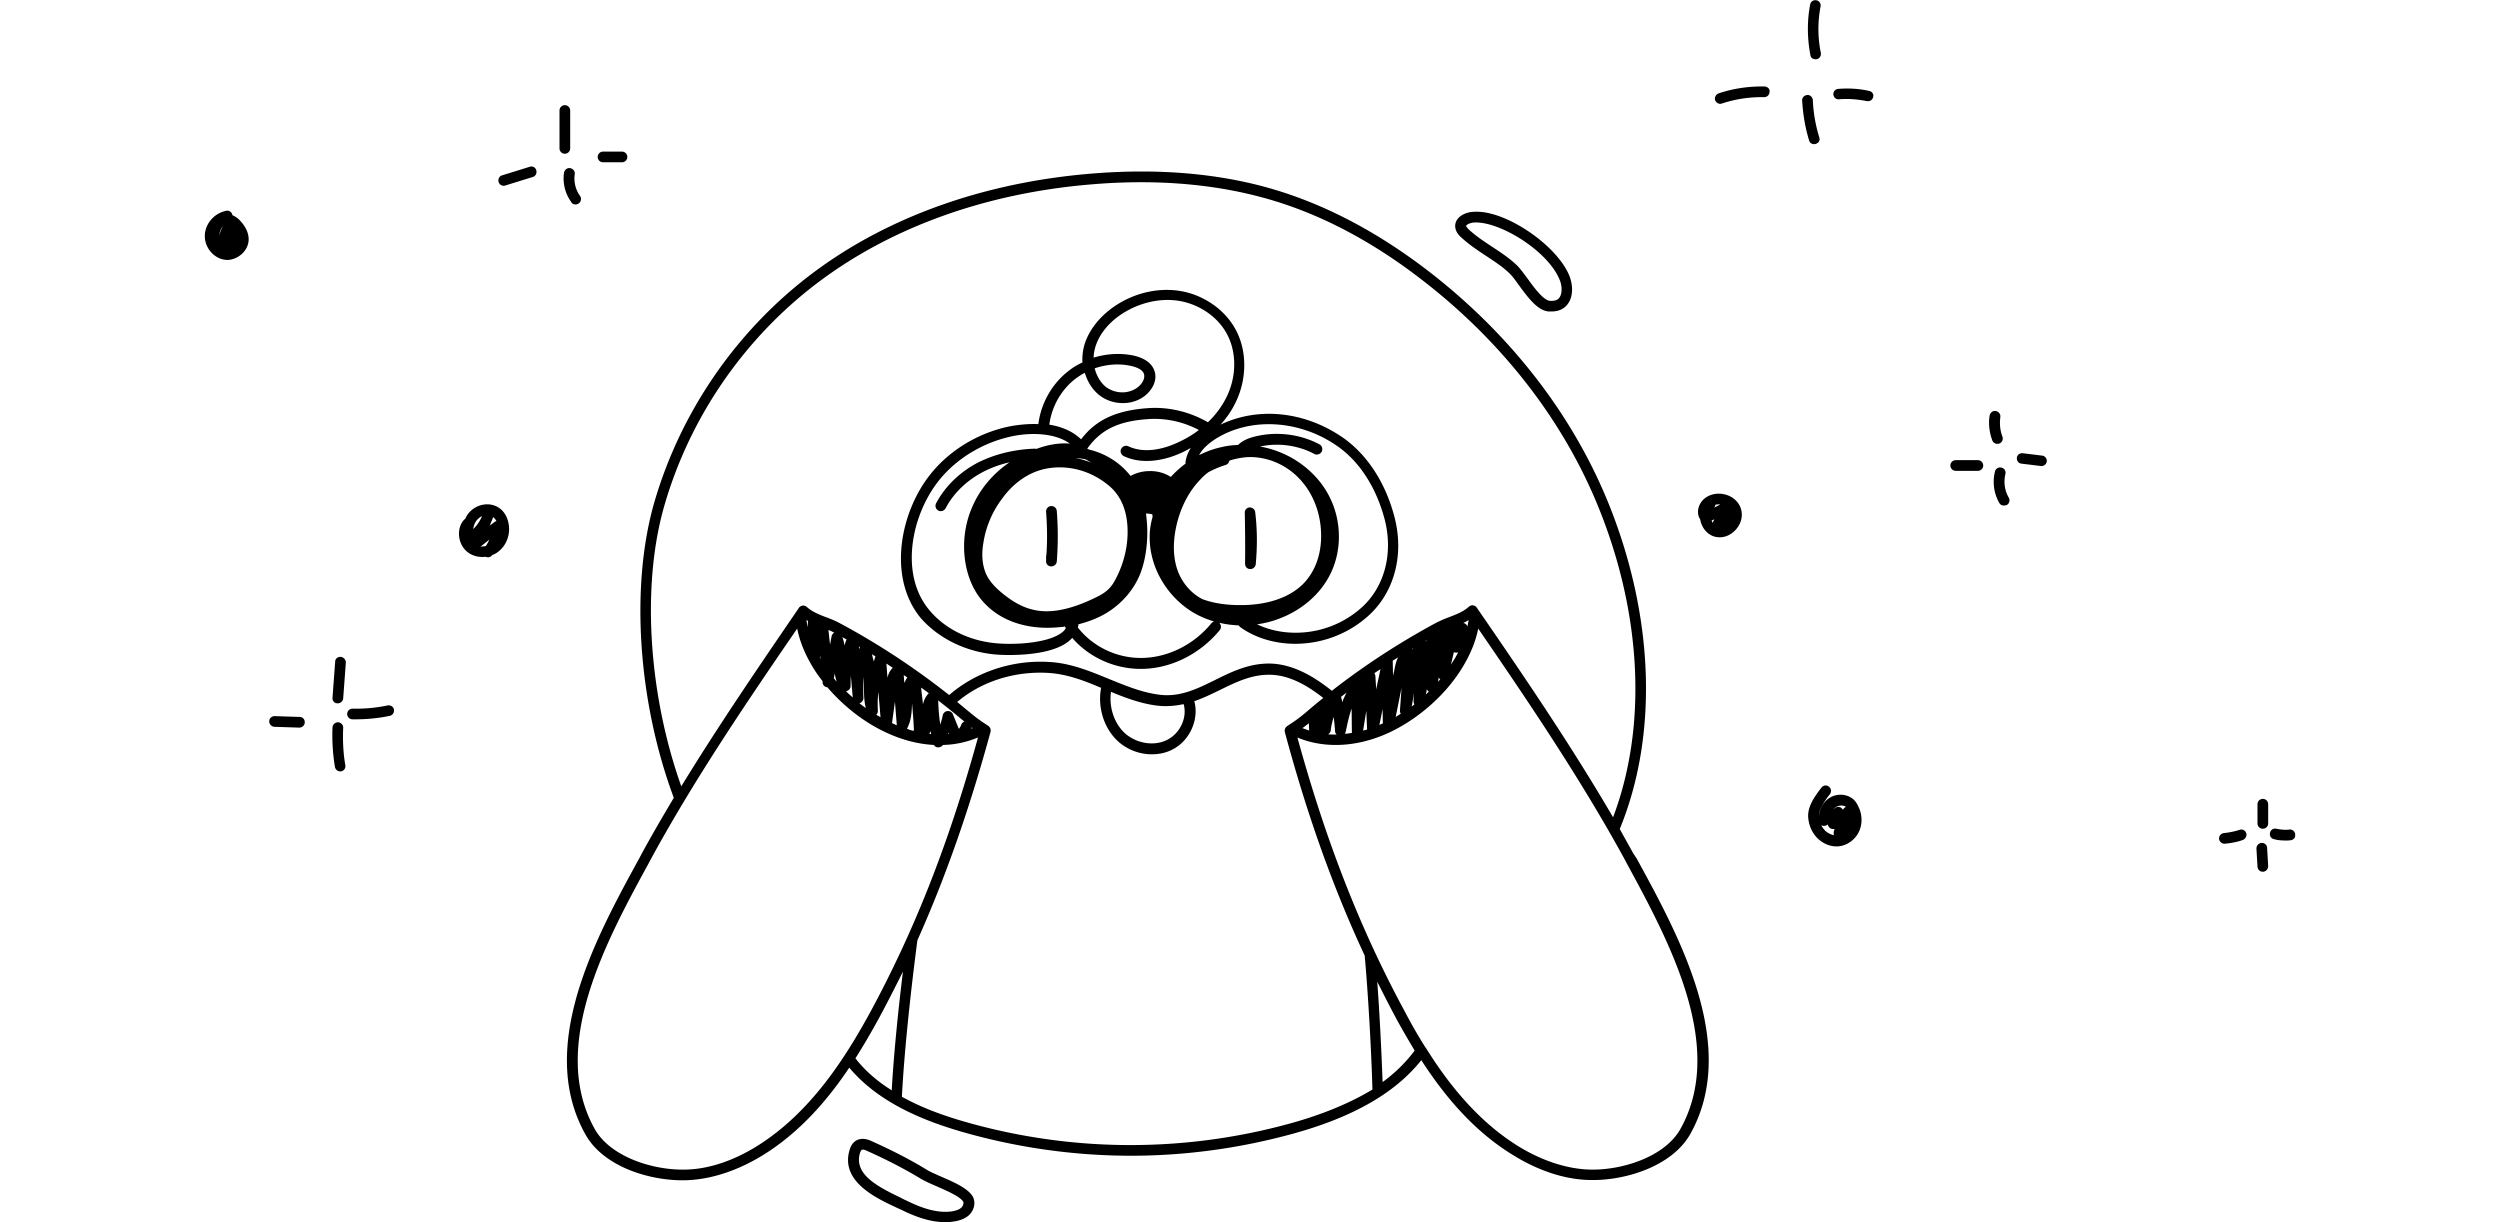 <svg width="1135" height="555" fill="none" xmlns="http://www.w3.org/2000/svg"><g clip-path="url(#a)" fill="#000"><path d="M565.257 255.93c0 1.333.97 2.424 2.304 2.424h.121c1.212 0 2.304-.97 2.425-2.182.727-7.876.727-15.753-.243-23.629-.121-1.333-1.333-2.182-2.546-2.182-1.334.122-2.304 1.212-2.182 2.545.121 6.059.242 15.632.121 23.024zM477.232 257.142c1.333 0 2.424-.97 2.546-2.181a146.02 146.02 0 0 0 0-23.024c-.122-1.333-1.334-2.303-2.668-2.182-1.333.122-2.303 1.333-2.182 2.666.485 6.544.606 13.088.121 19.631-.121.243-.121.606-.121.849v1.817c-.121 1.333.97 2.424 2.304 2.424z"/><path d="M451.891 297.131c.121 0 2.546.242 6.184.242 8.244 0 22.309-.969 28.493-7.513.121-.121.121-.242.242-.242 7.517 8.725 19.036 14.057 31.039 14.057h.122c13.458 0 26.795-6.665 35.767-17.571.849-.97.728-2.545-.242-3.393 2.91.727 5.941 1.09 8.851 1.212.121.242.364.363.485.605 6.547 4.848 15.52 7.756 25.219 7.756 10.912 0 22.673-3.636 32.373-11.997 12.367-10.542 17.217-27.871 12.731-45.321-4.001-15.632-12.367-28.477-23.401-36.232-17.338-11.997-38.435-14.178-55.652-5.938 2.789-3.03 5.092-6.423 6.79-9.937 5.214-10.542 5.335-23.145.364-32.718-4.729-9.21-14.307-15.996-24.856-17.935-10.063-1.817-20.976.606-29.948 6.544-7.275 4.847-12.367 11.391-14.307 18.419a25.557 25.557 0 0 0-.728 7.392c-2.061.97-4.001 2.06-5.698 3.393-7.881 5.817-13.095 14.905-14.307 24.6-5.214-.243-9.821.484-12.125.848-14.186 2.666-27.523 10.421-36.495 21.448-14.186 17.329-20.006 47.381-4.729 65.801 8.124 9.209 20.37 15.268 33.828 16.48zm98.089-14.178c-8.003 9.816-20.006 15.753-32.009 15.753h-.122c-11.154 0-21.945-5.332-28.493-13.814.122-.485.243-.969.243-1.454 4.728-1.212 9.093-2.909 12.852-5.211 6.911-4.241 12.246-10.421 15.156-17.571 1.697-4.362 2.788-9.331 3.152-15.268.243-3.515.121-7.756-.485-12.24.97 0 1.94.122 2.91.364 0 .364 0 .727.121 1.091-.97 3.271-1.455 6.664-1.333 10.179.242 13.329 8.123 26.417 20.005 33.445 2.91 1.697 6.184 3.03 9.458 3.999-.485-.121-.97.242-1.455.727zm-14.792-82.28c-4.972 2.423-14.671 5.816-22.916 1.938-1.213-.606-2.667 0-3.274 1.212-.606 1.212 0 2.666 1.213 3.272 3.152 1.454 6.547 2.181 10.306 2.181 5.213 0 10.912-1.333 16.732-4.12a86.522 86.522 0 0 0 3.395-1.818c-1.334 2.061-2.061 4.121-2.425 6.302v.848c-2.425 1.818-4.729 3.878-6.669 6.059-2.788-1.818-6.183-2.787-9.821-2.666-3.031 0-5.941.848-8.487 2.181-4.607-5.938-11.276-10.179-18.915-11.996l-.727-.364c6.183-8.725 14.307-12.603 28.008-13.451 7.639-.485 15.641 1.212 22.673 4.968-2.667 2.061-5.698 3.878-9.093 5.454zm-68.99 15.389c4.607-2.666 9.7-3.877 14.913-3.877 7.639 0 15.399 2.665 21.946 7.997 10.306 8.119 9.215 22.297 8.366 27.993-.849 5.332-2.667 10.663-5.213 15.268-2.668 4.969-5.82 6.544-12.004 9.331-10.185 4.484-18.672 5.817-25.825 3.878-4.244-1.091-8.488-3.393-12.974-7.029-3.759-3.029-6.062-5.695-7.517-8.603-1.819-3.878-2.425-8.725-1.455-14.421a44.391 44.391 0 0 1 8.366-19.994c3.274-4.605 7.153-8.119 11.397-10.543zm123.429.97c5.82 5.937 9.458 14.299 10.064 23.387.727 10.058-2.304 19.147-8.487 25.084-8.003 7.635-20.006 9.331-28.615 9.21-4.971 0-11.033-.606-16.61-2.666-5.093-2.545-9.336-7.392-11.398-13.209-2.061-5.937-2.182-12.966-.363-20.721 1.94-8.119 5.698-15.269 10.791-20.479a23.312 23.312 0 0 1 3.637-3.272c2.425-1.333 5.092-2.424 7.76-3.272.97-.242 1.576-1.091 1.697-1.939 2.546-.848 5.093-1.333 7.639-1.575 8.608-.606 17.581 2.908 23.885 9.452zm-77.476 5.937c.121.122.121.243.242.485-.121-.242-.121-.363-.242-.485zm-23.28-15.026c1.334.121 2.668.364 4.001.606.849.485 1.698.97 2.425 1.454a42.772 42.772 0 0 0-7.396-2.181c.364.121.607.121.97.121zm-42.194 22.661c.243-.606.607-1.091.849-1.576-.364.485-.606 1.091-.849 1.576zm1.092-2.06c.363-.606.727-1.212 1.091-1.697-.364.485-.728 1.091-1.091 1.697zm159.318-26.054c10.185 7.029 17.823 19.025 21.582 33.446 4.001 15.632-.242 31.143-11.155 40.473-14.671 12.603-34.07 13.209-46.801 7.029 3.516-.485 6.911-1.333 10.306-2.666 9.457-3.636 17.217-10.058 21.824-18.056 6.911-11.875 6.669-27.507-.606-39.625-6.305-10.543-17.581-18.177-30.19-20.358 8.244-1.818 17.217-.606 24.734 3.393.364.242.728.242 1.091.242.849 0 1.698-.485 2.183-1.333.606-1.212.121-2.666-.97-3.272-9.094-4.847-20.127-6.059-30.069-3.393-2.183.606-4.85 1.575-6.912 3.635-2.546.122-4.971.364-7.396.97-3.637.727-7.032 2.06-10.306 3.635 1.577-3.029 4.608-5.453 7.154-7.149 15.883-10.179 38.314-8.968 55.531 3.029zm-118.337-30.9c1.212-.849 2.425-1.697 3.759-2.303 1.212 3.999 3.395 7.634 6.668 10.179 3.516 2.787 8.366 3.999 12.974 3.393 4.243-.606 7.881-2.666 10.184-5.816 1.94-2.545 2.668-5.575 1.94-8.119-.97-3.757-4.364-6.302-9.699-7.513-5.941-1.212-12.246-.849-18.066.969 0-1.454.242-2.787.606-4.241 1.576-5.938 5.941-11.512 12.246-15.632 8.002-5.211 17.702-7.392 26.432-5.817 9.215 1.696 17.459 7.513 21.461 15.39 4.243 8.24 4.122 19.146-.485 28.356-2.062 4.12-4.85 7.876-8.366 11.269-8.245-4.726-17.703-7.028-26.917-6.422-14.429.969-23.765 5.089-30.676 14.178-4.001-3.878-9.215-5.817-14.428-6.665 1.091-8.361 5.577-16.238 12.367-21.206zm8.245-4.363c5.335-1.818 11.033-2.302 16.489-1.091 1.577.364 5.335 1.333 5.942 3.878.242 1.212-.122 2.666-1.213 4.12-1.576 2.06-4.001 3.393-6.911 3.878a12.593 12.593 0 0 1-9.336-2.424c-2.425-2.06-4.122-4.968-4.971-8.361zm-70.323 50.411c8.244-10.058 20.612-17.208 33.706-19.753 8.366-1.575 18.794-1.211 25.341 3.515-4.608-.364-9.579.363-14.914 2.302-.121 0-.242.121-.363.121-.243-.121-.485-.121-.849-.121-9.457.364-18.066 2.545-25.583 6.301-8.366 4.363-15.035 10.906-19.036 18.541a2.429 2.429 0 0 0 1.091 3.272c.364.242.728.242 1.092.242.848 0 1.697-.485 2.182-1.333 3.516-6.786 9.579-12.603 16.975-16.48 3.758-1.939 7.759-3.393 12.003-4.363-7.396 5.09-13.216 11.876-16.732 19.873-6.184 13.573-4.85 30.659 3.031 41.323 6.669 8.967 17.702 13.935 30.918 13.935a56.69 56.69 0 0 0 6.305-.363c.485 0 1.091-.122 1.576-.243.121.243.364.606.485.848-.242.364-.485.606-.727.97-5.456 5.695-21.825 6.665-30.918 5.817-12.246-1.091-23.28-6.544-30.312-15.027-13.701-16.238-8.245-43.503 4.729-59.377z"/><path d="M741.55 387.531c-2.061-3.757-4.122-7.392-6.184-11.149 17.46-42.534 15.641-96.095-4.849-147.232-16.369-40.716-44.741-77.313-81.963-106.032-22.189-17.086-45.104-29.325-68.141-36.475-25.341-7.877-54.198-10.421-85.722-7.755-48.499 4.12-92.026 19.752-125.854 45.199-34.313 25.812-59.775 62.65-71.778 103.972-10.913 37.808-7.518 90.278 8.851 134.145-4.971 8.362-9.943 16.844-14.55 25.327l-1.091 2.06c-19.763 36.111-46.802 85.552-24.492 125.42 8.002 14.42 28.372 20.843 44.134 20.843h.485c11.64-.121 24.128-4.12 36.131-11.512 16.611-10.3 29.221-24.963 39.042-39.626 14.065 16.844 36.01 24.721 51.409 29.204 24.977 7.15 50.802 10.785 76.506 10.785 24.735 0 49.591-3.393 73.719-10.058 27.159-7.513 46.195-18.419 58.077-33.324 10.185 15.754 23.401 31.87 41.345 42.898 12.004 7.513 24.492 11.512 36.132 11.512h.485c15.641 0 36.01-6.544 44.134-20.843 22.309-39.868-4.729-89.309-24.492-125.42l-1.334-1.939zM301.666 229.392c11.64-40.231 36.495-76.222 70.081-101.427 33.1-24.842 75.779-40.231 123.429-44.23 30.918-2.666 59.169 0 83.903 7.634 22.431 6.907 44.861 18.904 66.565 35.748 36.495 28.113 64.382 64.104 80.386 103.972 19.521 48.592 21.704 99.245 6.305 139.961-19.157-32.839-40.739-64.467-61.836-95.125-.363-.606-.97-.97-1.697-1.091-.728-.121-1.334.121-1.94.606-2.546 2.302-5.456 3.393-8.609 4.605-1.94.727-4.001 1.575-6.183 2.666-16.611 8.967-32.494 19.267-47.408 30.9-7.153-5.695-17.096-12.239-28.372-12.36h-.242c-9.215 0-16.975 3.757-24.492 7.513-8.366 4.12-16.247 7.998-25.826 6.544-7.759-1.091-14.67-3.999-22.188-7.028-8.608-3.515-17.459-7.271-27.402-7.756-16.732-.969-33.221 4.605-45.225 15.026-15.641-12.36-32.373-23.387-49.832-32.718-2.061-1.091-4.123-1.939-6.184-2.666-3.152-1.212-6.183-2.424-8.608-4.605a2.24 2.24 0 0 0-1.94-.606c-.728.122-1.334.485-1.698 1.091-17.944 26.296-36.374 53.198-53.348 80.948-15.035-42.292-18.066-91.733-7.639-127.602zm330.762 77.433-.121-6.543v-.364c.848-.484 1.576-.969 2.424-1.454-.97 1.939-1.333 3.878-1.576 5.211l-.727 3.15zm-8.003.122c0-.485-.242-.97-.485-1.333.97-.606 1.819-1.212 2.789-1.818-.606 3.029-1.334 6.18-1.94 9.21l-.364-6.059zm-15.519 9.694c0-.121 0-.121-.121-.242.848-.606 1.697-1.333 2.546-1.939-.728 1.454-1.455 2.908-1.94 4.362-.121-.606-.243-1.454-.485-2.181zm-14.671 11.754.121 3.272c-.97-.363-2.061-.727-3.031-1.091.97-.727 1.819-1.454 2.91-2.181zm9.942 3.03c.243-2.06.728-3.999 1.334-5.938.242 2.181.485 4.241.606 6.422 0 .606.243 1.091.728 1.576-1.213 0-2.547 0-3.88-.121.727-.485 1.212-1.091 1.212-1.939zm6.79.727c.728-3.393 1.455-7.029 2.667-10.422l.122 11.028c-1.091.121-2.061.363-3.153.363.122-.242.243-.606.364-.969zm6.426-22.055s.121 0 0 0c.121 0 .121 0 0 0 0 .121 0 0 0 0zm2.91 12.603.364 8.482c-.606.243-1.213.364-1.819.485l1.455-8.967zm7.396-.727.121 6.422c-.485.243-1.091.485-1.576.727.485-2.423.97-4.726 1.455-7.149zm8.609-9.695-.728 10.301c0 .484.121 1.09.364 1.454-.728.485-1.576.969-2.304 1.454l2.668-13.209zm5.698 2.182c-.121 1.333-.242 2.666-.242 3.877 0 .485.121.97.364 1.455-.364.363-.849.605-1.213.969l1.091-6.301zm-.848-19.874c.121-.121.242-.121.485-.242-.122.121-.122.242-.243.485 0-.121-.121-.243-.242-.243.121 0 .121 0 0 0zm6.668 18.298c.121.485.485.849.849 1.091l-1.334 1.333.485-2.424zm-.606-21.933c.121-.121.242-.121.364-.242l-.122.605c0-.121-.121-.242-.242-.363zm5.941 16.602c.121.363.364.605.727.848a8.524 8.524 0 0 0-.97 1.212c.122-.728.122-1.455.243-2.06zm6.911-11.513c.243.122.606.243.849.243.364 0 .727 0 1.091-.121-.606 1.09-1.091 2.181-1.819 3.272-.485.727-.97 1.575-1.455 2.302l1.334-5.696zm6.184-11.633c-.364-.848-1.092-1.454-1.94-1.575a15.607 15.607 0 0 0 2.425-1.333c-.122.969-.364 1.939-.485 2.908zm-135.918 51.259c-5.941 3.272-14.186 2.06-19.642-2.787-4.85-4.484-7.275-11.754-6.305-18.783 6.426 2.666 13.216 5.211 20.369 6.18 4.487.606 8.609.243 12.61-.606 1.698 5.817-1.334 12.845-7.032 15.996zm-140.283-40.837-.121-1.333c.121.121.364.242.485.363a.928.928 0 0 0-.243.606c-.121 0-.121.243-.121.364zm-7.638-5.575c.606.364 1.333.728 1.939 1.091-.363.848-.727 1.818-1.091 2.666 0-1.212-.363-2.545-.848-3.757zm-15.763-4.483c-.242-1.091-.363-2.181-.485-3.272.243.121.485.242.728.485 0 .121-.121.363-.121.484 0 .728-.122 1.455-.122 2.303zm5.699 13.087.121 1.333c-.121-.121-.121-.363-.242-.485 0-.242 0-.484.121-.848zm3.759-11.875c.848.363 1.697.727 2.546 1.211h.121c-.606.364-1.091.97-1.212 1.576l-.728 3.877-.727-6.664zm2.91 19.752c.121 1.333.485 2.545.848 3.756-.485-.484-.848-1.09-1.333-1.575l.485-2.181zm5.456 7.998c.97-.364 1.697-1.212 1.697-2.303 0-1.454 0-3.029.121-4.605l.849 9.816c-1.091-.97-2.061-1.818-3.031-2.787 0 0 .242 0 .364-.121zm7.517 3.15c-.121-3.15-.121-6.301.243-9.573v2.545c0 3.878-.122 7.755.848 11.633l-2.91-2.181c1.092-.364 1.819-1.333 1.819-2.424zm3.88-19.873c.485.363.97.606 1.576.969-.242.727-.485 1.576-.727 2.303-.364-1.091-.607-2.181-.849-3.272zm2.91 17.207.97 11.391c-.606-.363-1.334-.727-1.94-1.09.485-.485.727-1.091.727-1.697-.121-2.908-.121-5.695.243-8.604zm3.637-12.966c.97.606 1.94 1.333 2.91 1.939-1.334 1.212-2.061 2.908-2.425 4.484l-.485-6.423zm3.88 17.329.849 10.664c-.728-.243-1.455-.606-2.183-.97l1.334-9.694zm4.001-12.118c.485.363 1.092.727 1.577 1.091-.485.848-.97 1.696-1.334 2.544l-.243-3.635zm1.455 24.357c1.94-3.514 2.183-7.513 2.304-11.391v-.242c.364 4.241.727 8.482.849 12.602-1.092-.121-2.183-.484-3.153-.969-.121.121 0 .121 0 0zm6.426-18.662c1.213.849 2.304 1.697 3.517 2.545-1.455 1.454-2.304 3.272-2.668 5.09-.242-2.545-.606-5.09-.849-7.635zm4.244 19.752c.121.485.243.849.243 1.333-.243 0-.485 0-.728-.121.121-.363.364-.848.485-1.212zm18.672-1.696c.121.121.364.242.485.363-.242.122-.364.122-.606.243v-.121c0-.243.121-.364.121-.485zm-4.729-1.091c-.242.727-.727 1.455-1.091 1.818v-.121l-2.667-6.544c-.364-.969-1.455-1.575-2.425-1.454-1.091.121-1.94.848-2.183 1.939-.242 1.454-.727 2.787-1.091 4.241-.606-3.635-.849-7.271-.97-11.027 3.638 2.908 7.396 5.816 10.912 8.846.364.242.607.485.97.727-.727.364-1.212.848-1.455 1.575zm-5.456 3.999h-.485c.122-.242.243-.363.243-.606v.122c.121.242.242.363.242.484zM343.86 520.222c-11.276 7.028-22.794 10.785-33.585 10.785h-.364c-14.792 0-33.101-6.302-39.89-18.42-20.976-37.444 5.334-85.552 24.491-120.694l1.092-2.06c19.763-36.232 43.285-70.89 66.322-104.456 1.091 5.453 3.273 11.027 6.547 16.601 1.455 2.545 3.153 4.969 4.971 7.271v.606c.121 1.212.97 2.06 2.183 2.181 7.275 8.483 16.489 15.753 26.31 20.358 7.396 3.514 14.914 5.453 22.067 5.817.364.606.97 1.09 1.819 1.09h.242c.849 0 1.577-.484 2.062-1.09 5.577-.121 10.912-1.333 15.883-3.393-13.095 47.623-28.736 87.491-49.105 125.057-11.034 20.115-26.674 45.078-51.045 60.347zm44.498-39.747c4.001-6.301 7.638-12.603 10.791-18.419 3.758-6.907 7.274-13.936 10.791-20.964-2.062 16.844-4.123 36.596-5.093 53.924-6.183-3.877-11.882-8.603-16.489-14.541zm197.39 29.568c-48.378 13.329-99.302 13.087-147.558-.727-8.487-2.424-18.914-5.938-28.735-11.391.97-18.419 3.395-42.898 7.032-71.011 12.852-28.72 23.643-59.62 33.222-94.641.242-.969-.122-2.06-.97-2.666l-.485-.363c-3.395-2.182-5.214-3.515-8.245-6.059-1.819-1.455-3.638-3.03-5.456-4.484 11.033-9.331 25.947-14.057 41.224-13.209 8.487.485 16.126 3.393 24.128 6.786-1.698 8.968 1.334 18.42 7.638 24.236 4.244 3.878 9.821 5.938 15.399 5.938 3.395 0 6.79-.727 9.821-2.424 7.638-4.12 11.639-13.693 9.457-21.691 3.88-1.333 7.639-3.15 11.397-4.968 7.396-3.635 14.307-7.028 22.431-7.028h.242c7.518 0 15.399 3.393 24.492 10.542-2.667 2.06-5.213 4.242-7.76 6.423-3.031 2.545-4.849 3.877-8.244 6.059l-.485.363c-.849.606-1.213 1.697-.97 2.666 10.184 37.808 21.945 70.769 36.253 101.427 1.576 17.45 3.031 43.382 3.516 60.832-10.064 6.059-22.431 11.27-37.344 15.39zm41.951-18.783c-.485-13.451-1.334-30.78-2.425-45.563 2.789 5.574 5.578 11.027 8.488 16.48 2.546 4.726 5.456 9.694 8.487 14.784-3.88 5.21-8.73 10.058-14.55 14.299zm135.191 21.327c-6.79 12.118-25.099 18.42-39.891 18.42h-.364c-10.79-.122-22.43-3.878-33.585-10.785-18.066-11.27-31.403-27.993-41.466-44.109-.122-.243-.243-.364-.364-.485-3.395-5.332-6.426-10.664-9.094-15.753-20.369-37.566-36.01-77.434-49.105-125.057 5.456 2.302 11.398 3.393 17.46 3.393 8.002 0 16.368-1.939 24.613-5.817 13.458-6.422 26.068-17.692 33.464-30.416 3.274-5.574 5.456-11.027 6.548-16.601 23.036 33.566 46.558 68.345 66.322 104.456l1.091 2.06c19.036 35.142 45.346 83.25 24.371 120.694zM663.346 107.728c3.516 3.272 7.517 5.938 11.397 8.483 4.001 2.666 7.76 5.089 10.912 8.24.97.969 2.425 2.908 3.88 4.968 4.001 5.453 8.487 11.633 13.58 11.997h1.212c4.122 0 6.305-1.818 7.517-3.514 2.789-3.878 2.062-9.452.485-13.088-2.788-6.543-9.699-13.935-18.55-19.873-9.336-6.18-18.551-9.452-25.462-8.725-4.001.364-8.003 2.909-7.639 6.907.243 2.06 1.455 3.515 2.668 4.605zm5.456-6.665c11.033-1.09 33.464 12.239 39.162 25.69 1.334 3.03 1.334 6.544 0 8.362-.848 1.211-2.303 1.575-4.364 1.454-2.91-.243-7.275-6.18-10.064-10.058-1.697-2.302-3.152-4.241-4.365-5.574-3.516-3.514-7.638-6.18-11.64-8.846-3.879-2.545-7.517-4.969-10.669-7.877-.243-.242-1.091-1.091-1.213-1.575-.121-.485 1.334-1.333 3.153-1.576z"/><path d="M426.914 534.036c-2.425-1.09-4.729-2.06-6.062-2.908-7.518-4.605-15.762-8.846-25.22-13.088-.97-.484-4.122-1.817-6.911-.242-1.455.848-2.425 2.303-3.031 4.363-4.122 13.935 11.397 21.448 20.733 25.811.97.484 1.819.848 2.668 1.212 5.577 2.787 12.731 5.695 20.127 5.695 1.333 0 2.667-.121 4.122-.364 2.91-.484 5.093-1.454 6.669-2.908 2.303-2.302 3.031-5.574 1.697-8.24-2.182-3.878-8.608-6.665-14.792-9.331zm9.579 14.178c-.849.848-2.183 1.333-4.002 1.697-7.517 1.211-15.277-2.06-21.218-4.969-.849-.363-1.697-.848-2.667-1.333-11.155-5.332-20.855-10.785-18.187-20.115.363-1.091.727-1.455.848-1.455 0 0 .243-.121.485-.121.364 0 .97.121 1.94.606 9.215 4.12 17.339 8.361 24.735 12.845 1.697.97 4.122 2.06 6.668 3.151 4.365 1.939 11.034 4.726 12.246 7.149.243.727-.121 1.818-.848 2.545zM824.24 26.902h.485c1.334-.242 2.183-1.575 1.94-2.908-1.455-6.908-1.455-14.178-.121-21.086.243-1.333-.606-2.544-1.94-2.787-1.334-.242-2.546.606-2.789 1.94-1.455 7.512-1.333 15.51.122 23.023.121 1.09 1.091 1.818 2.303 1.818zM823.634 65.437c.242 0 .485 0 .728-.121 1.333-.364 2.061-1.697 1.576-3.03a66.263 66.263 0 0 1-2.91-16.843c-.121-1.334-1.213-2.424-2.546-2.303-1.334.121-2.425 1.212-2.304 2.545.364 6.059 1.334 12.118 3.152 18.055.243 1.091 1.213 1.697 2.304 1.697zM848.732 41.322c-4.607-1.09-9.457-1.333-14.186-.97-1.333.122-2.303 1.213-2.182 2.546.121 1.333 1.212 2.302 2.546 2.18 4.244-.363 8.487 0 12.731.85h.485c1.091 0 2.061-.728 2.304-1.94.363-1.09-.485-2.423-1.698-2.666zM801.203 39.263c-7.153-.122-14.186.848-20.975 3.15-1.213.485-1.94 1.818-1.577 3.03.364.97 1.334 1.696 2.304 1.696.243 0 .485 0 .728-.121 6.183-2.06 12.73-3.03 19.278-2.908a2.431 2.431 0 0 0 2.425-2.424c.242-1.212-.849-2.302-2.183-2.423zM258.866 67.376V50.168a2.431 2.431 0 0 0-2.425-2.423 2.431 2.431 0 0 0-2.425 2.423v17.208a2.431 2.431 0 0 0 2.425 2.423 2.431 2.431 0 0 0 2.425-2.423zM261.291 92.823c.485 0 .97-.12 1.455-.484 1.091-.727 1.333-2.303.606-3.394-2.061-2.787-2.91-6.422-2.425-9.815.243-1.333-.727-2.545-2.061-2.787s-2.546.727-2.789 2.06c-.727 4.605.485 9.452 3.274 13.33.364.727 1.091 1.09 1.94 1.09zM273.779 73.677h8.609a2.432 2.432 0 0 0 2.425-2.423 2.432 2.432 0 0 0-2.425-2.424h-8.609a2.431 2.431 0 0 0-2.425 2.424 2.431 2.431 0 0 0 2.425 2.423zM240.436 75.737l-12.488 3.878c-1.334.363-1.94 1.818-1.576 3.03a2.432 2.432 0 0 0 2.303 1.696c.243 0 .485 0 .728-.121l12.488-3.878c1.334-.364 1.94-1.818 1.576-3.03-.363-1.333-1.697-2.06-3.031-1.575zM783.38 224.545c-3.516-.97-7.153-.243-9.7 1.939-1.697 1.454-2.788 3.756-2.788 5.816 0 1.212.242 2.424.97 3.393 0 .243.121.364.121.606.849 3.757 3.395 6.544 6.668 7.392.728.121 1.334.242 2.062.242 2.546 0 5.092-1.09 7.153-3.271 2.546-2.666 3.516-6.302 2.546-9.574-.97-3.15-3.516-5.574-7.032-6.543zm-5.335 11.754c-.242.364-.364.727-.364 1.091-.242-.364-.485-.606-.606-1.091.364-.121.728-.363 1.213-.485l-.243.485zm.121-5.816c.364-.364.607-.849.607-1.333.727-.122 1.455-.243 2.182-.122-.849.485-1.819.97-2.789 1.455zM226.614 230.604c-4.001-2.787-9.942-1.939-13.458 1.939-.849.848-1.455 1.939-1.94 3.029-.243.121-.485.364-.607.485-1.697 1.939-2.424 4.483-2.182 7.271.243 2.787 1.576 5.453 3.637 7.149 2.304 1.939 5.457 2.666 8.366 2.303.364.121.728.242 1.092.242.727 0 1.455-.364 1.94-.97 0 0 0-.121.121-.121 1.091-.363 2.061-.969 2.91-1.696 3.88-3.151 5.577-8.604 4.122-13.693-.606-2.424-2.061-4.605-4.001-5.938zm-9.821 5.211c.606-.606 1.334-1.212 2.061-1.455-.97 2.182-2.303 4.242-4.001 5.817.243-1.697.849-3.272 1.94-4.362zm3.759 12.117c-.849.122-1.698.243-2.425.122.121-.122.364-.122.485-.243l3.516-2.787c-.364.97-.97 1.939-1.576 2.908zm3.758-10.785-1.94 1.455.97-2.424c.243-.485.364-.848.485-1.333v-.121c.607.485 1.213 1.091 1.577 1.939-.364 0-.728.121-1.092.484zM840.851 362.446c-3.152-2.302-7.881-2.181-11.033.364-2.183 1.696-3.638 4.484-4.001 7.513 0-3.393 3.273-7.513 4.971-9.815.849-1.091.606-2.545-.485-3.393-1.091-.849-2.546-.606-3.395.484-3.153 4.12-6.547 8.846-5.941 13.936.364 3.635 1.94 6.907 4.365 9.209 2.303 2.182 5.335 3.515 8.366 3.515.606 0 1.091 0 1.697-.122 3.759-.605 7.154-3.271 8.73-6.907 1.455-3.393 1.334-7.513-.364-10.906-.727-1.696-1.697-3.029-2.91-3.878zm-8.244 16.723c-1.334-.242-2.789-.969-3.88-1.939a10.737 10.737 0 0 1-1.94-2.666l.121.122a2.573 2.573 0 0 0 2.304 0c.242-.122.363-.243.606-.364 0 .363.242.606.364.969.485.606 1.212 1.091 1.94 1.091h.848a5.966 5.966 0 0 0-.485 1.333c0 .485 0 .969.122 1.454zm4.001-11.512c-.122-.363-.364-.606-.607-.848a2.329 2.329 0 0 0-1.455-.485c-.485 0-.97.121-1.333.485-.243.242-.606.363-.849.606l.728-.727c1.455-1.091 3.637-1.333 4.971-.364-.728.364-1.092.848-1.455 1.333zM907.658 201.4c1.213-.485 1.94-1.818 1.455-3.151-1.091-2.787-1.334-5.817-.97-8.846.243-1.333-.727-2.545-2.061-2.787s-2.546.727-2.789 2.06c-.606 3.756-.121 7.634 1.213 11.27.364.969 1.334 1.575 2.303 1.575.243 0 .485-.121.849-.121zM910.447 215.214a2.322 2.322 0 0 0-1.819-2.908 2.325 2.325 0 0 0-2.91 1.818c-1.212 4.726-.485 9.936 1.94 14.178.485.848 1.213 1.212 2.183 1.212.364 0 .849-.122 1.212-.243 1.213-.606 1.576-2.181.97-3.272-1.94-3.271-2.425-7.149-1.576-10.785zM927.179 206.853l-8.851-1.091c-1.334-.121-2.546.727-2.667 2.06-.122 1.333.727 2.545 2.061 2.666l8.851 1.091h.242c1.213 0 2.304-.849 2.425-2.182.121-1.211-.849-2.423-2.061-2.544zM897.958 208.913h-10.063a2.43 2.43 0 0 0-2.425 2.423 2.432 2.432 0 0 0 2.425 2.424h10.063a2.432 2.432 0 0 0 2.425-2.424 2.43 2.43 0 0 0-2.425-2.423zM154.715 298.222c-1.334-.121-2.547.848-2.547 2.181l-1.212 16.36c-.121 1.333.849 2.544 2.182 2.544h.243c1.212 0 2.304-.969 2.425-2.181l1.212-16.359c0-1.212-.97-2.424-2.303-2.545zM155.806 330.456c.121-1.333-.97-2.424-2.304-2.545-1.333 0-2.425.97-2.546 2.303a89.179 89.179 0 0 0 1.091 17.934c.243 1.212 1.213 2.06 2.425 2.06h.364c1.334-.242 2.182-1.454 1.94-2.787-.97-5.574-1.213-11.27-.97-16.965zM175.933 320.277a69.91 69.91 0 0 1-15.883 1.454 2.43 2.43 0 0 0-2.425 2.423 2.432 2.432 0 0 0 2.425 2.424h1.091c5.335 0 10.548-.485 15.762-1.575 1.334-.243 2.182-1.576 1.94-2.909-.243-1.333-1.576-2.06-2.91-1.817zM136.043 325.488l-11.276-.364h-.122c-1.333 0-2.425 1.091-2.425 2.302 0 1.333.97 2.424 2.304 2.545l11.276.364h.121c1.334 0 2.425-1.091 2.425-2.303.122-1.454-.97-2.544-2.303-2.544zM105.488 97.67v-.12a2.323 2.323 0 0 0-2.91-1.819c-5.213 1.091-9.214 5.575-9.578 10.785-.364 5.453 3.759 10.664 8.972 11.391.364 0 .728.121 1.091.121 2.304 0 4.729-.969 6.669-2.666 2.061-1.817 3.274-4.483 3.152-7.028-.121-3.393-2.061-6.18-3.637-7.877-1.091-1.333-2.425-2.18-3.759-2.787zm-5.82 9.089c0-1.333.486-2.666 1.213-3.636.121-.121.121-.242.243-.242-.728 1.212-1.213 2.666-1.455 3.878zM1027.33 376.262a2.43 2.43 0 0 0 2.42-2.424v-8.725a2.43 2.43 0 0 0-2.42-2.424 2.438 2.438 0 0 0-2.43 2.424v8.725c0 1.333 1.1 2.424 2.43 2.424zM1026.72 382.684c-1.33.121-2.3 1.212-2.3 2.545l.48 8.24c.13 1.333 1.1 2.302 2.43 2.302h.12c1.33-.121 2.3-1.211 2.3-2.544l-.48-8.241c0-1.333-1.21-2.423-2.55-2.302zM1039.33 376.625c-1.94.242-3.88 0-5.82-.364a2.329 2.329 0 0 0-2.91 1.818 2.327 2.327 0 0 0 1.82 2.908c1.7.485 3.52.606 5.34.606.72 0 1.45 0 2.18-.121 1.33-.121 2.3-1.333 2.18-2.666-.24-1.333-1.45-2.424-2.79-2.181zM1016.78 376.746a34.57 34.57 0 0 1-7.03 1.455c-1.34.121-2.31 1.211-2.31 2.544.13 1.333 1.22 2.303 2.43 2.303h.12c2.79-.243 5.58-.727 8.25-1.697 1.21-.485 1.94-1.817 1.57-3.029-.36-1.333-1.82-2.06-3.03-1.576z"/></g><defs><clipPath id="a"><path fill="#fff" transform="translate(93)" d="M0 0h949v555H0z"/></clipPath></defs></svg>